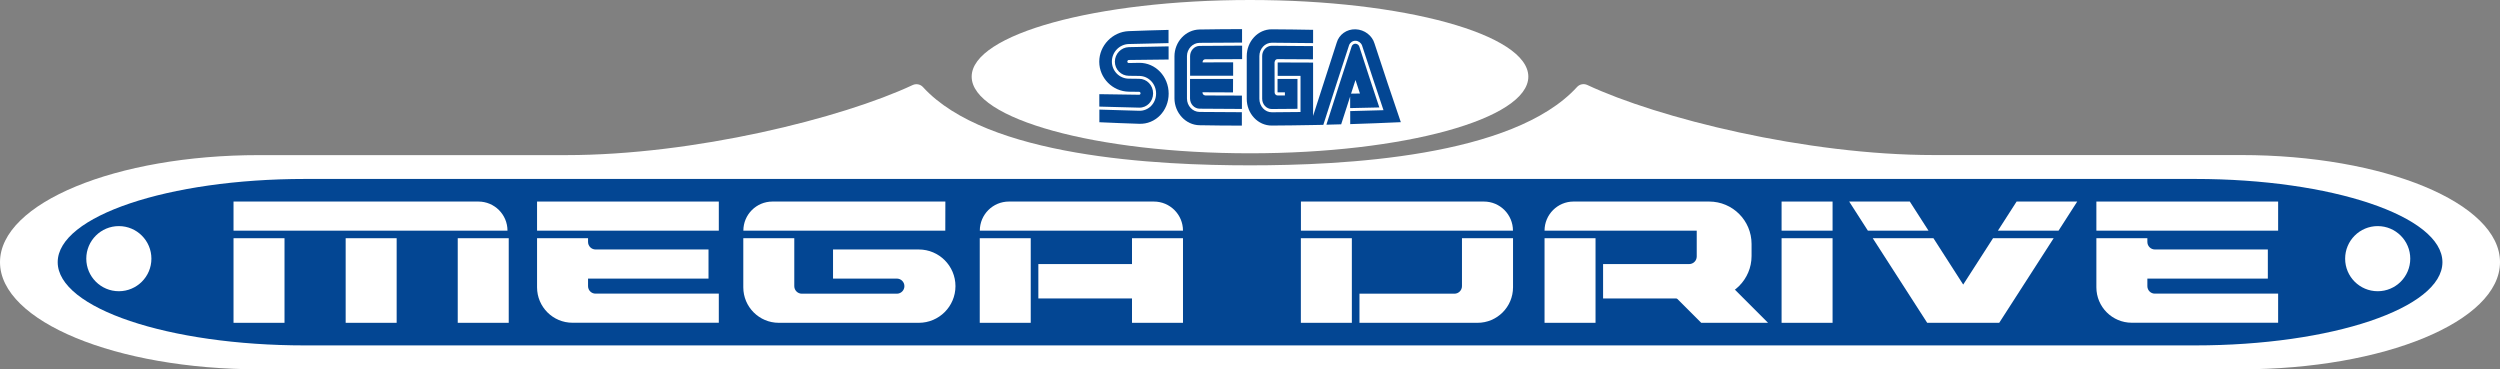 <?xml version="1.0" encoding="utf-8"?>
<!-- Generator: Adobe Illustrator 25.4.1, SVG Export Plug-In . SVG Version: 6.00 Build 0)  -->
<svg version="1.1" id="Layer_1" xmlns="http://www.w3.org/2000/svg" xmlns:xlink="http://www.w3.org/1999/xlink" x="0px" y="0px"
	 viewBox="0 0 3839 567.1" style="enable-background:new 0 0 3839 567.1;" xml:space="preserve">
<rect x="0" y="0" width="3839" height="567.1" fill="#808080" stroke="none"/>
<style type="text/css">
	.st0{fill:#FFFFFF;}
	.st1{fill:#034693;}
	.st2{fill:#FFFFFF;stroke:#3852A1;stroke-width:6.187;stroke-linecap:round;stroke-linejoin:round;stroke-miterlimit:10;}
	.st3{fill:#008ED6;}
	.st4{fill:#FF0000;}
	.st5{fill:url(#SVGID_1_);}
	.st6{fill:url(#SVGID_00000016064002363325067680000009288211822078942108_);}
	.st7{fill:#F4F8F4;}
	.st8{fill:url(#SVGID_00000058574478206412440980000006144342182495564470_);}
	.st9{fill:url(#SVGID_00000127748338661909507780000009993232704199060639_);}
	.st10{fill:url(#SVGID_00000079446194127741334980000000208860856326221980_);}
	.st11{fill:url(#SVGID_00000129204970124589091150000004037226827157663402_);}
	.st12{fill:url(#SVGID_00000047043118850457043370000004409370657118681501_);}
	.st13{fill:url(#SVGID_00000032635584623390319270000006459470226254334142_);}
	.st14{fill:url(#SVGID_00000012464632459370174410000005552002325007384200_);}
	.st15{fill:url(#SVGID_00000082333903340542789080000000706399933812236433_);}
	.st16{fill:url(#SVGID_00000080907833817723725790000015872805993255968915_);}
	.st17{fill:url(#SVGID_00000148639853991676532380000013903508601593105579_);}
	.st18{fill:url(#SVGID_00000116945278412980443620000009567707431830570899_);}
	.st19{fill:url(#SVGID_00000062883646620171137310000012131792716567705511_);}
	.st20{fill:url(#SVGID_00000079469242747536375150000012911054389202620050_);}
	.st21{fill:url(#SVGID_00000020358165027800184510000006403796896915501475_);}
	.st22{fill:url(#SVGID_00000121250585945018618080000000046549860224633995_);}
	.st23{fill:url(#SVGID_00000148627047145716759540000001609577479901091236_);}
	.st24{fill:url(#SVGID_00000099624719349934101280000017507278827476798895_);}
	.st25{fill:url(#SVGID_00000067935907825236428720000006679365477303913888_);}
	.st26{fill:url(#SVGID_00000033358685215238122180000013013727463194756768_);}
	.st27{fill:url(#SVGID_00000121278073293796565910000002706838548633151371_);}
	.st28{fill:url(#SVGID_00000088838184700649896580000007584741144068131719_);}
	.st29{fill:url(#SVGID_00000008134424184143148740000006179953196467997865_);}
	.st30{fill:#DBDCD9;}
	.st31{fill:url(#SVGID_00000149355323699466408350000002015436857643149466_);}
	.st32{fill:url(#SVGID_00000105408826437148422120000011939844527507009166_);}
	.st33{fill:url(#SVGID_00000090979188971861074230000008898141794088513449_);}
	.st34{fill:url(#SVGID_00000097481375146216082730000003269440261310251947_);}
	.st35{fill:url(#SVGID_00000053523649068252809950000000049019977677234312_);}
	.st36{fill:url(#SVGID_00000068676072402071769420000017866629240343241641_);}
	.st37{fill:url(#SVGID_00000178901973339098706580000002638060218069074574_);}
	.st38{fill:url(#SVGID_00000072959047530762027860000008492007746847646141_);}
	.st39{fill:url(#SVGID_00000056401937924747416660000015871383634495980680_);}
	.st40{fill:url(#SVGID_00000063621833806549769460000004620761783799838646_);}
	.st41{fill:url(#SVGID_00000047766701668072479040000017719982452993633947_);}
	.st42{fill:url(#SVGID_00000111878321828938798620000005655317038045406633_);}
	.st43{fill:url(#SVGID_00000181086741433280710820000013451974468023378849_);}
	.st44{fill:url(#SVGID_00000090265971532235685060000012158460816412040603_);}
	.st45{fill:url(#SVGID_00000041993252247234607140000009662064763592705442_);}
	.st46{fill:url(#SVGID_00000072249484002496978000000012631257744755183027_);}
	.st47{fill:url(#SVGID_00000150803738326110868890000016249231318880665987_);}
	.st48{fill:url(#SVGID_00000056395004033551793500000000058337332293437588_);}
	.st49{fill:url(#SVGID_00000170996732208715407690000018175332730877280387_);}
	.st50{fill:url(#SVGID_00000125561457297396658260000003977867071825864375_);}
	.st51{fill:url(#SVGID_00000171678975249986924580000011795761013296194441_);}
	.st52{fill:url(#SVGID_00000159455889263915569050000006449285382832760728_);}
	.st53{fill:url(#SVGID_00000173161518165405033440000015119413956325582517_);}
	.st54{fill:url(#SVGID_00000129191265987733586810000011451173090164704386_);}
	.st55{fill:url(#SVGID_00000047756280287076018670000011209649485216942217_);}
	.st56{fill:url(#SVGID_00000025435645338192118260000002402014367758718366_);}
	.st57{fill:url(#SVGID_00000183219894205377351260000016270834288710325390_);}
	.st58{fill:url(#SVGID_00000076599717126135806150000013251382351912876201_);}
	.st59{fill:url(#SVGID_00000012450710473474988240000004714135685010752936_);}
	.st60{fill:url(#SVGID_00000166663836093624908760000012520285586686155658_);}
	.st61{fill:url(#SVGID_00000118377782709034654930000016159661447718918317_);}
	.st62{fill:url(#SVGID_00000111899809167085684050000000986542899868534144_);}
	.st63{fill:url(#SVGID_00000060006597352736165240000007160943672720795301_);}
	.st64{fill:url(#SVGID_00000070820218943758746140000006196367966218586552_);}
	.st65{fill:url(#SVGID_00000027604438628617849270000016214106406238379963_);}
	.st66{fill:url(#SVGID_00000156564596423613836340000005032125010903522745_);}
	.st67{fill:url(#SVGID_00000109000884035360626990000008195584924385991575_);}
	.st68{fill:url(#SVGID_00000165236772575037566520000015217897446622002079_);}
	.st69{fill:url(#SVGID_00000006678535394835259720000007770660838886534049_);}
	.st70{fill:url(#SVGID_00000165235971927584548420000004295182855113852591_);}
	.st71{fill:url(#SVGID_00000109725380648609005040000009420505386658572945_);}
	.st72{fill:url(#SVGID_00000060021411468934012480000007323308614632055469_);}
	.st73{fill:url(#SVGID_00000122717760379086103650000001449422810620843184_);}
	.st74{fill:url(#SVGID_00000000939955930270433940000009312770320654982075_);}
	.st75{fill:url(#SVGID_00000173121837805397769580000010024942327160253073_);}
	.st76{fill:url(#SVGID_00000157270566199689427660000012429564883353511839_);}
	.st77{fill:url(#SVGID_00000044885692513541057510000016460557766400233376_);}
	.st78{fill:url(#SVGID_00000158015645978504150400000009733843023151702447_);}
	.st79{fill:url(#SVGID_00000000926063479635606480000009286941646233282694_);}
	.st80{fill:url(#SVGID_00000000215130966161342430000018137667126157341837_);}
	.st81{fill:url(#SVGID_00000112590616039670733240000007409992100934650015_);}
	.st82{fill:url(#SVGID_00000031923726563611092080000001134887888204387484_);}
	.st83{fill:url(#SVGID_00000125565916558639317370000007423067344970176189_);}
	.st84{fill:url(#SVGID_00000100377333942895216840000008184890304198885261_);}
	.st85{fill:url(#SVGID_00000009565142634377102000000006590785014430814364_);}
	.st86{fill:url(#SVGID_00000018939464949111464480000017973100891482196393_);}
	.st87{fill:url(#SVGID_00000067940623999314293540000013099071165597557414_);}
	.st88{fill:url(#SVGID_00000114792404715785817200000015266422241185685380_);}
	.st89{fill:url(#SVGID_00000101791157166770723110000004997381966623236774_);}
	.st90{fill:url(#SVGID_00000070106783893567675370000009564683252515166613_);}
	.st91{fill:url(#SVGID_00000001638344381853512110000007671235727911254161_);}
	.st92{fill:url(#SVGID_00000018943266741892759490000016335985637791533213_);}
	.st93{fill:url(#SVGID_00000005968080584335415730000010483454645729927552_);}
	.st94{fill:url(#SVGID_00000115508024311296144330000000256480707169962112_);}
	.st95{fill:url(#SVGID_00000058565409219901076840000004216117420583037364_);}
	.st96{fill:url(#SVGID_00000101788076396040867830000017127356506639791492_);}
	.st97{fill:url(#SVGID_00000031891883920839826100000005833014605834443663_);}
	.st98{fill:url(#SVGID_00000114784719192769203130000008961521573928141736_);}
	.st99{fill:url(#SVGID_00000168094403004267652070000006167721884899713922_);}
	.st100{fill:url(#SVGID_00000150803254523796363490000013885460837712674744_);}
	.st101{fill:url(#SVGID_00000163066748715962731500000004134478450424403108_);}
	.st102{fill:url(#SVGID_00000073690979136222522630000006292208658101295244_);}
	.st103{fill:url(#SVGID_00000153693693463933449270000005853651904735330231_);}
	.st104{fill:url(#SVGID_00000107590963122603428570000017946889578822053272_);}
	.st105{fill:url(#SVGID_00000049935210083423302650000008357783939678305452_);}
	.st106{fill:url(#SVGID_00000046308119271164232810000013864814598488513684_);}
	.st107{fill:url(#SVGID_00000146500635961644760550000012532835203431487104_);}
	.st108{fill:url(#SVGID_00000090995111113272869720000002582754464045797558_);}
	.st109{fill:url(#SVGID_00000097484238103802442530000008208003799472820898_);}
	.st110{fill:url(#SVGID_00000129189033953551635780000014201705012437758116_);}
	.st111{fill:url(#SVGID_00000014629884171432524050000013342240595338244541_);}
	.st112{fill:url(#SVGID_00000090991188805998677270000017044416646044304300_);}
	.st113{fill:url(#SVGID_00000042011808044691939500000012537901948588755130_);}
	.st114{fill:url(#SVGID_00000132785081793671839270000000516275471119502261_);}
	.st115{fill:url(#SVGID_00000018195002322078481870000004712571792353563068_);}
	.st116{fill:url(#SVGID_00000108277621588066391750000017098326654344811185_);}
	.st117{fill:url(#SVGID_00000050652109556311588900000004348596882053206170_);}
	.st118{fill:url(#SVGID_00000009569795511327355030000004144977171804434075_);}
	.st119{fill:url(#SVGID_00000070823631103099654150000015720584085593900434_);}
	.st120{fill:url(#SVGID_00000048489056560807095390000012160915075089347500_);}
	.st121{fill:url(#SVGID_00000092450898517088355170000000634436269928808873_);}
	.st122{fill:url(#SVGID_00000075864876604818834910000014732910457800634292_);}
	.st123{fill:url(#SVGID_00000013905451234979841700000007779783597643149465_);}
	.st124{fill:url(#SVGID_00000132790348168576977940000000725736283129207169_);}
	.st125{fill:url(#SVGID_00000013879634824262031070000016622872336120379546_);}
	.st126{fill:url(#SVGID_00000177453645835207904280000009407965513626181820_);}
	.st127{fill:url(#SVGID_00000127020662245925171100000000707538742459331748_);}
	.st128{fill:url(#SVGID_00000158018873628269506380000011457907754635887241_);}
	.st129{fill:url(#SVGID_00000006693254997183724110000009805767872263649979_);}
	.st130{fill:url(#SVGID_00000167393682210211342310000017868545075000713621_);}
	.st131{fill:url(#SVGID_00000060720201260298577120000002888303218241917852_);}
	.st132{fill:url(#SVGID_00000023258345693274040500000008521751134844269748_);}
	.st133{fill:url(#SVGID_00000165944665888821377780000001637247183904274105_);}
	.st134{fill:url(#SVGID_00000171704057622423117510000007133045240072637357_);}
	.st135{fill:url(#SVGID_00000117648364385748459750000011470222027527091389_);}
	.st136{fill:url(#SVGID_00000114774548591520111560000008203249694901841307_);}
	.st137{fill:url(#SVGID_00000035522623572158480030000012714465907085917315_);}
	.st138{fill:url(#SVGID_00000088844917096951445230000010568645199255781050_);}
	.st139{fill:url(#SVGID_00000070099340082673424140000009220094423925137061_);}
	.st140{fill:url(#SVGID_00000148652710737494068310000008832991556344936122_);}
	.st141{fill:url(#SVGID_00000097482837118266492520000016278973116900120968_);}
	.st142{fill:url(#SVGID_00000075851846362008820160000007941913168490025659_);}
	.st143{fill:url(#SVGID_00000129165210438693660230000013530897619120403354_);}
	.st144{fill:url(#SVGID_00000058582840637236397330000006811304578620495526_);}
	.st145{fill:url(#SVGID_00000109015467363062202470000013605980985285821101_);}
	.st146{fill:url(#SVGID_00000036965512403419821730000001505272129564698254_);}
	.st147{fill:url(#SVGID_00000086661499207836808720000018080079163740350118_);}
	.st148{fill:url(#SVGID_00000026136749428945476940000011198570730864081799_);}
	.st149{fill:url(#SVGID_00000029022677338225995730000016704912141314426558_);}
	.st150{fill:url(#SVGID_00000165194932240012867320000017021855443419086476_);}
	.st151{fill:url(#SVGID_00000101781485732775619670000010918801817219473288_);}
	.st152{fill:url(#SVGID_00000119081578552345563200000005897418135990543765_);}
	.st153{fill:url(#SVGID_00000028298340995358737110000003132458520538600589_);}
	.st154{fill:url(#SVGID_00000083063756771691502950000015475591361620447108_);}
	.st155{fill:url(#SVGID_00000042699720112130435010000000062025712916367260_);}
	.st156{fill:url(#SVGID_00000114056550970931011950000006346359977921138099_);}
	.st157{fill:url(#SVGID_00000083058290060135486170000010722314205394822027_);}
	.st158{fill:url(#SVGID_00000067958636618048060850000008566305150578584230_);}
	.st159{fill:url(#SVGID_00000067938807922390479100000007134098553369879972_);}
	.st160{fill:url(#SVGID_00000001628888717052833200000002005523339652404132_);}
	.st161{fill:url(#SVGID_00000081613647666856361770000018040373511665036944_);}
	.st162{fill:url(#SVGID_00000044177726766555812420000016520774259173722283_);}
	.st163{fill:url(#SVGID_00000006680301424019445880000005794203792290946434_);}
	.st164{fill:url(#SVGID_00000161604668032963310980000010133317025257944765_);}
	.st165{fill:url(#SVGID_00000115498530145632371830000012340974745960962193_);}
	.st166{fill:url(#SVGID_00000079458417457345570380000001311449748479430273_);}
	.st167{fill:url(#SVGID_00000139285634769985083020000014938521958640559506_);}
	.st168{fill:url(#SVGID_00000050646625132828938030000005729845500815801788_);}
	.st169{fill:url(#SVGID_00000143594560411765530770000011445544751019998137_);}
	.st170{fill:url(#SVGID_00000129896049348992835600000005971764988702769818_);}
	.st171{fill:url(#SVGID_00000163780705294326101550000013921500501461771700_);}
	.st172{fill:url(#SVGID_00000051358058143927549650000004238882423673322113_);}
	.st173{fill:url(#SVGID_00000041287616615255495500000015115279376724207038_);}
	.st174{fill:url(#SVGID_00000128477982816368804030000002927339638657559225_);}
	.st175{fill:url(#SVGID_00000038375183579984450940000009209218043769504155_);}
	.st176{fill:url(#SVGID_00000073000959302754759200000016988595815017717138_);}
	.st177{fill:url(#SVGID_00000085252978732893889450000002266197947142172060_);}
	.st178{fill:url(#SVGID_00000022553427423651868040000012002629454029936317_);}
	.st179{fill:url(#SVGID_00000119824062871151241210000017213438058769835926_);}
	.st180{fill:url(#SVGID_00000115504611122885640380000009082340990370238869_);}
	.st181{fill:url(#SVGID_00000069370076598049109120000006044858675213878438_);}
	.st182{fill:url(#SVGID_00000033349026046289624810000010368474673118142858_);}
	.st183{fill:url(#SVGID_00000094609665679895976040000007573807260329193390_);}
	.st184{fill:url(#SVGID_00000095298064345442454750000014458626745182091187_);}
	.st185{fill:url(#SVGID_00000144310212497359536960000017216627589348844684_);}
	.st186{fill:url(#SVGID_00000019641950115212635040000018407106489644801440_);}
	.st187{fill:url(#SVGID_00000046334647404978531040000004548992281126019751_);}
	.st188{fill:url(#SVGID_00000067954094630861099160000017364005460625469572_);}
	.st189{fill:url(#SVGID_00000177462896663734303910000011898741275437692556_);}
	.st190{fill:url(#SVGID_00000032624867802675031360000017246776192461018517_);}
	.st191{fill:url(#SVGID_00000112603313191700008580000006609374371368072858_);}
	.st192{fill:url(#SVGID_00000108287677060080647310000011358345303257256096_);}
	.st193{fill:url(#SVGID_00000178199280269230061920000001640025977388375968_);}
	.st194{fill:url(#SVGID_00000170274763136674160480000003749151659622969230_);}
	.st195{fill:#F6F7F7;}
	.st196{fill:url(#SVGID_00000063604952273808080470000000092539148039241906_);}
	.st197{fill:url(#SVGID_00000137852294069465144840000004894829141382747037_);}
	.st198{fill:url(#SVGID_00000098201931207297460900000003923402272053330593_);}
	.st199{fill:url(#SVGID_00000032616614726348442060000001955327149393568190_);}
	.st200{fill:url(#SVGID_00000132783077253430261180000009408495185910578849_);}
	.st201{fill:url(#SVGID_00000021832162454985845010000001612122910042378901_);}
	.st202{fill:url(#SVGID_00000034811464243089494010000003630074694278396824_);}
	.st203{fill:url(#SVGID_00000030488693252087847260000018357368829365173144_);}
	.st204{fill:url(#SVGID_00000045613348839628489670000012088661040063825827_);}
	.st205{fill:url(#SVGID_00000020393998554431596710000011654468829820245686_);}
	.st206{fill:url(#SVGID_00000017505476494925674030000009950525920835209903_);}
	.st207{fill:url(#SVGID_00000001659896731769907330000008488649786807261828_);}
	.st208{fill:url(#SVGID_00000089551136423028523210000017231291836055037089_);}
	.st209{fill:url(#SVGID_00000162338449331662034170000009915079011680558014_);}
	.st210{fill:#A8988B;}
	.st211{fill:#0C0002;}
</style>
<g>
	<g>
		<g>
			<path class="st0" d="M3441.4,238.1h-471.7c-196.1,0-423.2-56.6-532.2-107.6c-5.4-2.5-11.8-1.3-15.8,3.1
				c-98.4,107.8-359.9,120.3-502.2,120.3l0,0c-142.3,0-403.8-12.5-502.2-120.2c-4-4.4-10.4-5.6-15.8-3.1
				c-109,51-336.1,107.6-532.2,107.6H397.7C178.1,238.1,0,311.8,0,402.6s178.1,164.5,397.7,164.5h3043.6
				c219.6,0,397.7-73.6,397.7-164.5C3839.1,311.8,3661,238.1,3441.4,238.1z"/>
		</g>
		<path class="st1" d="M3370.9,274.8H468.2c-209.7,0-379.6,57.2-379.6,127.8s170,127.8,379.6,127.8H3371
			c209.7,0,379.6-57.2,379.6-127.8C3750.5,332,3580.6,274.8,3370.9,274.8z"/>
		<ellipse class="st0" cx="1919.5" cy="117.7" rx="427.4" ry="117.7"/>
		<g>
			<g>
				<g>
					<path class="st1" d="M1733.4,140.8c5.3,0.1,10.5,0.1,15.8,0.2c1.2,0,2.2,1,2.2,2.3s-1,2.3-2.2,2.2c-20.4-0.3-40.7-0.6-61.1-0.9
						c0,6.4,0,12.7,0,19.1c20.4,0.6,40.8,1.2,61.2,1.6c11.8,0.3,21.4-9.5,21.4-21.9c0-12.4-9.6-22.4-21.4-22.4
						c-5.3-0.1-10.6-0.1-16-0.2c-14.3-0.1-25.9-11.8-25.9-26.3c0-14.4,11.6-26.5,25.9-26.9c20.4-0.5,40.7-1,61.1-1.4
						c0-6.8,0-13.5,0-20.3c-20.4,0.5-40.7,1.1-61.1,1.9c-25,1-45.3,22.2-45.3,47C1688.1,119.9,1708.4,140.4,1733.4,140.8z"/>
					<path class="st1" d="M1851.1,91c18.8-0.1,37.5-0.1,56.3-0.2c0-6.9,0-13.8,0-20.7c-21.8,0-43.5,0.2-65.3,0.4
						c-8.1,0.1-14.6,7.2-14.6,15.8c0,10,0,20,0,30c22,0,44,0,66.1,0c0-6.9,0-13.7,0-20.6c-15.6,0-31.3,0.1-46.9,0.1
						C1846.5,95.9,1846.6,91.1,1851.1,91z"/>
					<path class="st1" d="M1733.4,92.1c20.3-0.3,40.7-0.5,61.1-0.7c0-6.7,0-13.5,0-20.2c-20.4,0.3-40.7,0.7-61.1,1.2
						c-11.8,0.3-21.4,10.3-21.4,22.3s9.6,21.6,21.4,21.7c5.3,0.1,10.6,0.1,16,0.2c14.3,0,25.9,12.1,25.9,27
						c0,15-11.6,26.9-25.9,26.5c-20.4-0.5-40.8-1.1-61.2-1.8c0,6.5,0,12.9,0,19.4c20.4,0.9,40.8,1.8,61.1,2.4
						c25,1,45.3-19.9,45.3-46.3s-20.3-47.6-45.3-47.3c-5.3,0.1-10.6,0.2-15.9,0.3c-1.3,0-2.3-1-2.3-2.3
						C1731.2,93.2,1732.2,92.1,1733.4,92.1z"/>
					<path class="st1" d="M1893.5,121.2c-22,0-44,0-66.1,0c0,10,0,20,0,30c0,8.6,6.6,15.6,14.7,15.7c21.7,0.2,43.3,0.3,65,0.4
						c0-6.8,0-13.7,0-20.5c-18.7,0-37.3-0.1-56-0.2c0,0-4.5-0.1-4.6-4.9c15.6,0.1,31.3,0.1,46.9,0.2
						C1893.5,135,1893.5,128.1,1893.5,121.2z"/>
					<path class="st1" d="M2118.1,165c-10.2-30.6-20.5-61.7-30.7-93.3c-0.6-1.9-2-3.4-3.8-4.1c-3.3-1.3-6.8,0.4-8,3.8
						c-12.9,39.4-25.9,79.6-38.8,120.1c7.6-0.2,15.1-0.4,22.7-0.6c4.6-14.3,9.2-28.6,13.8-42.7c0,5.9,0,11.9,0,17.8
						C2088.2,165.7,2103.2,165.4,2118.1,165z M2081.5,122.8c2.3,7,4.5,13.9,6.8,20.8c-4.5,0.1-9.1,0.1-13.6,0.2
						C2077,136.7,2079.2,129.7,2081.5,122.8z"/>
					<path class="st1" d="M1961.9,90.8c18.1,0.1,36.2,0.1,54.3,0.3c0-6.8,0-13.6,0-20.3c-21.1-0.3-42.2-0.4-63.3-0.5
						c-8.1,0-14.7,7-14.7,15.7c0,21.9,0,43.7,0,65.6l0,0c0,8.7,6.6,15.8,14.7,15.8c13.2-0.1,26.3-0.2,39.5-0.3c0-15.3,0-30.6,0-45.9
						c-10.2,0-20.4,0-30.6,0c0,6.9,0,13.8,0,20.6c3.8,0,7.6,0,11.3,0c0,1.6,0,3.2,0,4.8c-3.8,0-7.5,0-11.3,0c-2.5,0-4.5-2.2-4.5-4.8
						c0-15.4-0.1-30.7-0.1-46.1C1957.4,95.7,1957.4,90.9,1961.9,90.8z"/>
					<path class="st1" d="M1953,192.8c21.1-0.1,42.2-0.4,63.3-0.8l0,0c5.3-0.1,10.6-0.2,15.8-0.3c13.2-41.4,26.4-82.3,39.6-122.5
						c1.7-4.1,5.5-6.7,9.9-6.6c4.3,0.1,8.2,2.9,9.9,7c11,33.8,22,67,33,99.6c-17,0.5-34,1-51.1,1.4c0,6.7,0,13.3,0,20
						c25.9-0.8,51.8-1.8,77.7-3c-13.5-39.2-26.9-79.6-40.4-120.8c-3.5-12-15.2-21.3-29-21.8c-13.8-0.5-25.5,8.2-29,20.4
						c-12.1,37.1-24.2,74.7-36.3,112.6c0-27.3,0-54.6,0-81.9c-18.1-0.1-36.2-0.2-54.4-0.2c0,6.9,0,13.7,0,20.6c11.7,0,23.4,0,35.1,0
						c0,18.5,0,37,0,55.5c-14.7,0.2-29.3,0.3-44,0.4c-10.6,0.1-19.2-9.2-19.2-20.6c0-21.9,0-43.8,0-65.6c0-11.4,8.6-20.6,19.2-20.6
						c21.1,0.1,42.2,0.3,63.3,0.6c0-6.8,0-13.6,0-20.4c-21.1-0.4-42.3-0.7-63.4-0.8c-21.2-0.1-38.5,18.4-38.5,41.2
						c0,21.9,0,43.8,0,65.6C1914.5,174.4,1931.7,193,1953,192.8z"/>
					<path class="st1" d="M1842,192.3c21.7,0.4,43.4,0.6,65,0.6c0-6.9,0-13.8,0-20.6c-21.7,0-43.3-0.2-65-0.4
						c-10.6-0.1-19.3-9.3-19.3-20.7c0-21.7,0-43.4,0-65c0-11,8.7-20.3,19.3-20.4c21.8-0.2,43.5-0.4,65.3-0.4c0-6.9,0-13.8,0-20.7
						c-21.8,0.1-43.5,0.2-65.3,0.6c-21.3,0.4-38.5,18.9-38.5,41.3c0,21.5,0,43,0,64.5C1803.6,173.3,1820.8,192,1842,192.3z"/>
				</g>
			</g>
		</g>
		<g>
			<rect x="358.6" y="365.8" class="st0" width="78.3" height="129.9"/>
			<rect x="530.8" y="365.8" class="st0" width="78.3" height="129.9"/>
			<rect x="702.9" y="365.8" class="st0" width="78.3" height="129.9"/>
			<rect x="1504.5" y="365.8" class="st0" width="78.3" height="129.9"/>
			<rect x="2735.8" y="365.8" class="st0" width="78.3" height="129.9"/>
			<rect x="2371.8" y="365.8" class="st0" width="78.3" height="129.9"/>
			<polygon class="st0" points="2715,495.7 2612.4,495.7 2573.5,456.8 2620.8,401.5 			"/>
			<rect x="1997.6" y="365.8" class="st0" width="78.3" height="129.9"/>
			<rect x="1738.3" y="365.8" class="st0" width="78.3" height="129.9"/>
			<path class="st0" d="M779.3,354.2H358.6v-44.7h376C759.3,309.5,779.3,329.5,779.3,354.2L779.3,354.2z"/>
			<rect x="824.7" y="309.5" class="st0" width="279.1" height="44.7"/>
			<path class="st0" d="M903,439.4v-11.6h185v-44.7H914.6c-6.4,0-11.6-5.2-11.6-11.6v-5.7h-78.3v17.3v44.7v13.4
				c0,30.1,24.4,54.4,54.4,54.4h224.7v-44.7H914.6C908.2,451,903,445.8,903,439.4z"/>
			<rect x="3219.2" y="309.5" class="st0" width="279.1" height="44.7"/>
			<path class="st0" d="M3297.5,439.4v-11.6h185v-44.7h-173.4c-6.4,0-11.6-5.2-11.6-11.6v-5.7h-78.3v17.3v44.7v13.4
				c0,30.1,24.4,54.4,54.4,54.4h224.7v-44.7h-189.3C3302.7,451,3297.5,445.8,3297.5,439.4z"/>
			<path class="st0" d="M1451.6,354.2h-310.1l0,0c0-24.7,20-44.7,44.7-44.7h265.5L1451.6,354.2L1451.6,354.2z"/>
			<path class="st0" d="M1279.2,383.1v44.7h98c6.4,0,11.6,5.2,11.6,11.6l0,0c0,6.4-5.2,11.6-11.6,11.6h-145.9
				c-6.4,0-11.6-5.2-11.6-11.6v-73.6h-78.3v75.4c0,30.1,24.4,54.5,54.5,54.5h23.8h191.2c31.1,0,56.3-25.2,56.3-56.3l0,0
				c0-31.1-25.2-56.3-56.3-56.3L1279.2,383.1L1279.2,383.1z"/>
			<path class="st0" d="M2245,365.8v73.6c0,6.4-5.2,11.6-11.6,11.6h-145.8v44.7h181.3c30.1,0,54.5-24.4,54.5-54.5v-75.4L2245,365.8
				L2245,365.8z"/>
			<path class="st0" d="M1816.6,354.2h-312l0,0c0-24.7,20-44.7,44.7-44.7h222.6C1796.6,309.5,1816.6,329.5,1816.6,354.2
				L1816.6,354.2z"/>
			<path class="st0" d="M2323.3,354.2h-325.6v-44.7h281C2303.4,309.5,2323.3,329.5,2323.3,354.2L2323.3,354.2z"/>
			<rect x="2735.8" y="309.5" class="st0" width="78.3" height="44.7"/>
			<rect x="1594.5" y="405.5" class="st0" width="199.6" height="52.8"/>
			<path class="st0" d="M2371.8,354.2L2371.8,354.2h233.7v39.7c0,6.4-5.2,11.6-11.6,11.6h-132.2v52.8h162.9
				c35.8,0,65.1-29.3,65.1-65.1v-18.6c0-35.9-29.1-65.1-65.1-65.1h-208.3C2391.8,309.5,2371.8,329.5,2371.8,354.2z"/>
			<circle class="st0" cx="182.5" cy="397.2" r="50"/>
			<circle class="st0" cx="3651.2" cy="397.2" r="50"/>
			<g>
				<polygon class="st0" points="3161.1,354.2 3189.8,309.5 3096.7,309.5 3068,354.2 				"/>
				<polygon class="st0" points="2961.4,354.2 2932.7,309.5 2839.6,309.5 2868.3,354.2 				"/>
				<polygon class="st0" points="3060.5,365.8 3014.7,437 2969,365.8 2875.8,365.8 2959.4,495.7 3070,495.7 3153.6,365.8 				"/>
			</g>
		</g>
	</g>
</g>
</svg>
